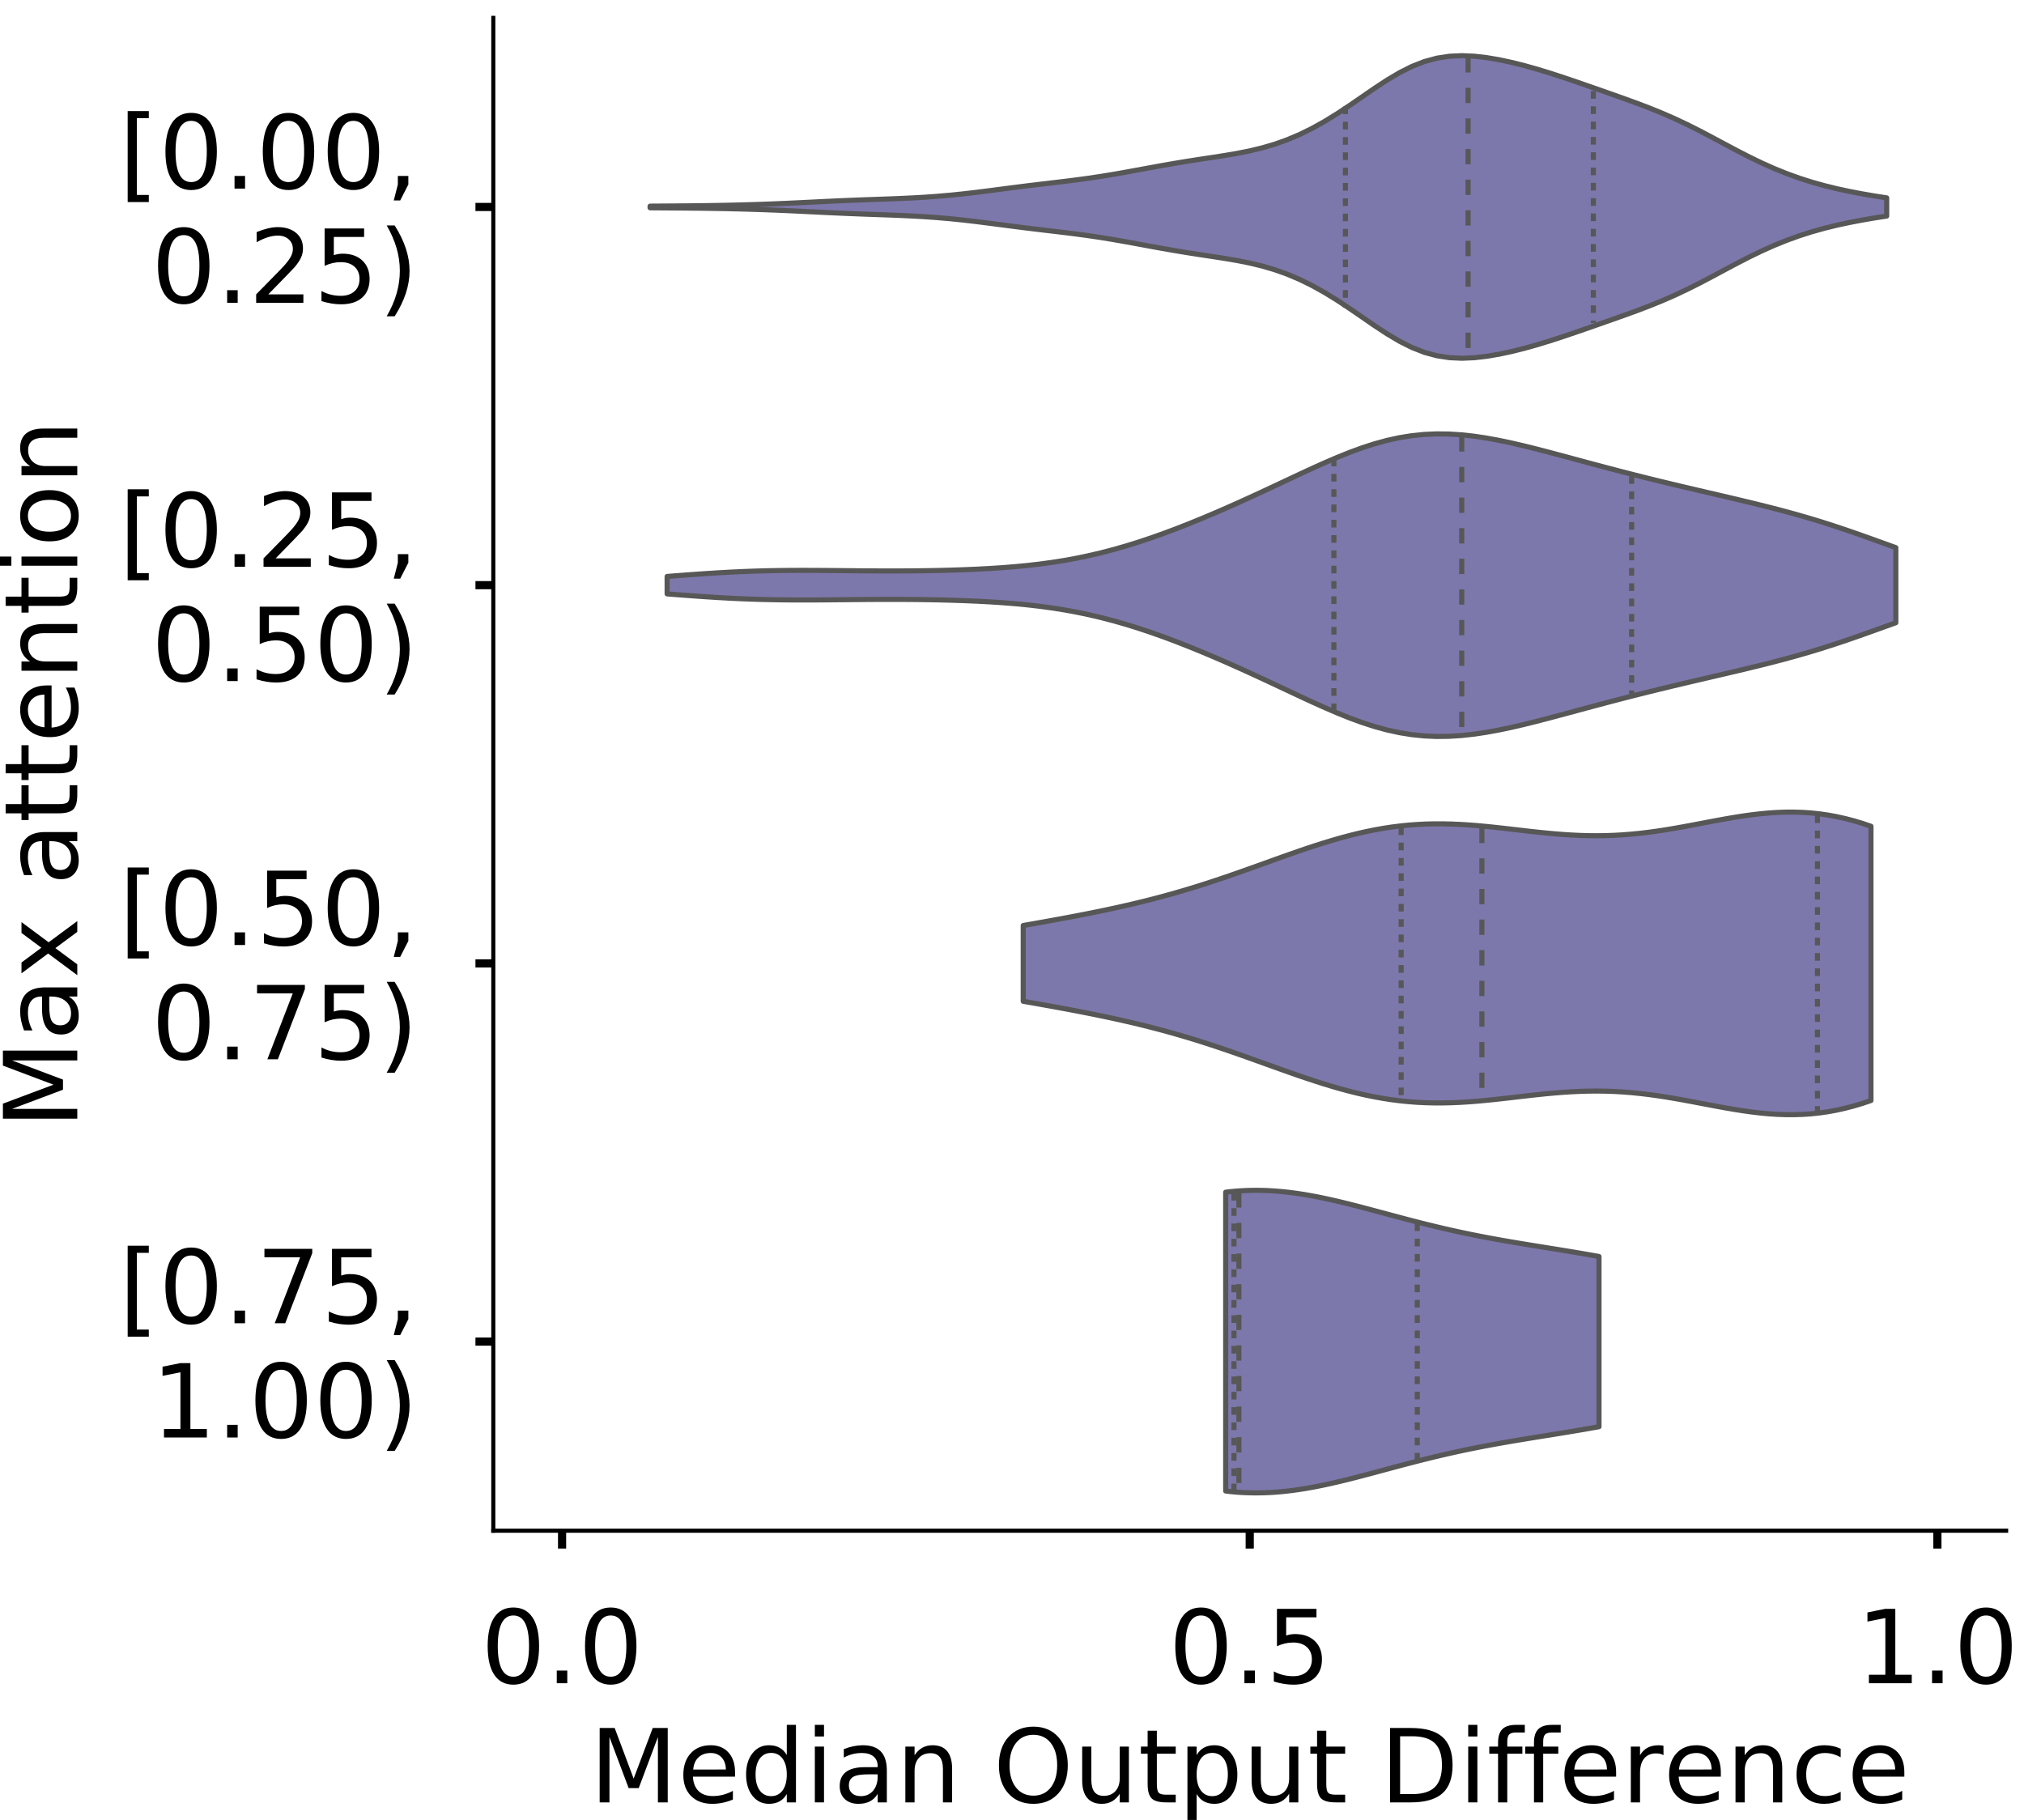 <?xml version="1.0" encoding="utf-8" standalone="no"?>
<!DOCTYPE svg PUBLIC "-//W3C//DTD SVG 1.1//EN"
  "http://www.w3.org/Graphics/SVG/1.1/DTD/svg11.dtd">
<!-- Created with matplotlib (https://matplotlib.org/) -->
<svg height="356.753pt" version="1.1" viewBox="0 0 396.753 356.753" width="396.753pt" xmlns="http://www.w3.org/2000/svg" xmlns:xlink="http://www.w3.org/1999/xlink">
 <defs>
  <style type="text/css">
*{stroke-linecap:butt;stroke-linejoin:round;}
  </style>
 </defs>
 <g id="figure_1">
  <g id="patch_1">
   <path d="M 0 356.753 
L 396.753 356.753 
L 396.753 0 
L 0 0 
z
" style="fill:#ffffff;"/>
  </g>
  <g id="axes_1">
   <g id="patch_2">
    <path d="M 96.7 300.053 
L 393.253 300.053 
L 393.253 3.5 
L 96.7 3.5 
z
" style="fill:#ffffff;"/>
   </g>
   <g id="PolyCollection_1">
    <defs>
     <path d="M 127.43 -316.022 
L 127.43 -316.347 
L 129.879 -316.364 
L 132.328 -316.381 
L 134.776 -316.403 
L 137.225 -316.43 
L 139.673 -316.465 
L 142.122 -316.51 
L 144.57 -316.565 
L 147.019 -316.631 
L 149.468 -316.71 
L 151.916 -316.802 
L 154.365 -316.906 
L 156.813 -317.02 
L 159.262 -317.14 
L 161.71 -317.26 
L 164.159 -317.375 
L 166.608 -317.481 
L 169.056 -317.575 
L 171.505 -317.662 
L 173.953 -317.749 
L 176.402 -317.843 
L 178.85 -317.956 
L 181.299 -318.097 
L 183.747 -318.272 
L 186.196 -318.484 
L 188.645 -318.734 
L 191.093 -319.016 
L 193.542 -319.322 
L 195.99 -319.641 
L 198.439 -319.96 
L 200.887 -320.27 
L 203.336 -320.568 
L 205.785 -320.857 
L 208.233 -321.147 
L 210.682 -321.451 
L 213.13 -321.78 
L 215.579 -322.142 
L 218.027 -322.54 
L 220.476 -322.968 
L 222.925 -323.414 
L 225.373 -323.867 
L 227.822 -324.312 
L 230.27 -324.738 
L 232.719 -325.141 
L 235.167 -325.522 
L 237.616 -325.892 
L 240.064 -326.272 
L 242.513 -326.689 
L 244.962 -327.175 
L 247.41 -327.764 
L 249.859 -328.483 
L 252.307 -329.353 
L 254.756 -330.388 
L 257.204 -331.591 
L 259.653 -332.955 
L 262.102 -334.462 
L 264.55 -336.081 
L 266.999 -337.765 
L 269.447 -339.449 
L 271.896 -341.057 
L 274.344 -342.511 
L 276.793 -343.74 
L 279.242 -344.697 
L 281.69 -345.357 
L 284.139 -345.729 
L 286.587 -345.839 
L 289.036 -345.732 
L 291.484 -345.449 
L 293.933 -345.031 
L 296.381 -344.505 
L 298.83 -343.892 
L 301.279 -343.206 
L 303.727 -342.46 
L 306.176 -341.666 
L 308.624 -340.838 
L 311.073 -339.992 
L 313.521 -339.136 
L 315.97 -338.276 
L 318.419 -337.406 
L 320.867 -336.516 
L 323.316 -335.585 
L 325.764 -334.594 
L 328.213 -333.526 
L 330.661 -332.374 
L 333.11 -331.146 
L 335.559 -329.86 
L 338.007 -328.549 
L 340.456 -327.247 
L 342.904 -325.989 
L 345.353 -324.804 
L 347.801 -323.711 
L 350.25 -322.721 
L 352.698 -321.837 
L 355.147 -321.056 
L 357.596 -320.37 
L 360.044 -319.768 
L 362.493 -319.239 
L 364.941 -318.77 
L 367.39 -318.349 
L 369.838 -317.969 
L 369.838 -314.4 
L 369.838 -314.4 
L 367.39 -314.019 
L 364.941 -313.598 
L 362.493 -313.129 
L 360.044 -312.6 
L 357.596 -311.999 
L 355.147 -311.313 
L 352.698 -310.531 
L 350.25 -309.647 
L 347.801 -308.657 
L 345.353 -307.564 
L 342.904 -306.379 
L 340.456 -305.121 
L 338.007 -303.819 
L 335.559 -302.508 
L 333.11 -301.223 
L 330.661 -299.994 
L 328.213 -298.843 
L 325.764 -297.775 
L 323.316 -296.783 
L 320.867 -295.852 
L 318.419 -294.962 
L 315.97 -294.093 
L 313.521 -293.232 
L 311.073 -292.377 
L 308.624 -291.53 
L 306.176 -290.703 
L 303.727 -289.909 
L 301.279 -289.162 
L 298.83 -288.476 
L 296.381 -287.863 
L 293.933 -287.338 
L 291.484 -286.919 
L 289.036 -286.637 
L 286.587 -286.529 
L 284.139 -286.64 
L 281.69 -287.011 
L 279.242 -287.672 
L 276.793 -288.628 
L 274.344 -289.858 
L 271.896 -291.312 
L 269.447 -292.92 
L 266.999 -294.604 
L 264.55 -296.287 
L 262.102 -297.906 
L 259.653 -299.414 
L 257.204 -300.778 
L 254.756 -301.98 
L 252.307 -303.015 
L 249.859 -303.885 
L 247.41 -304.604 
L 244.962 -305.193 
L 242.513 -305.68 
L 240.064 -306.097 
L 237.616 -306.476 
L 235.167 -306.846 
L 232.719 -307.227 
L 230.27 -307.63 
L 227.822 -308.056 
L 225.373 -308.501 
L 222.925 -308.954 
L 220.476 -309.401 
L 218.027 -309.828 
L 215.579 -310.226 
L 213.13 -310.588 
L 210.682 -310.918 
L 208.233 -311.221 
L 205.785 -311.511 
L 203.336 -311.8 
L 200.887 -312.099 
L 198.439 -312.409 
L 195.99 -312.728 
L 193.542 -313.046 
L 191.093 -313.352 
L 188.645 -313.635 
L 186.196 -313.884 
L 183.747 -314.097 
L 181.299 -314.271 
L 178.85 -314.412 
L 176.402 -314.525 
L 173.953 -314.62 
L 171.505 -314.706 
L 169.056 -314.793 
L 166.608 -314.888 
L 164.159 -314.993 
L 161.71 -315.108 
L 159.262 -315.229 
L 156.813 -315.349 
L 154.365 -315.463 
L 151.916 -315.567 
L 149.468 -315.658 
L 147.019 -315.737 
L 144.57 -315.804 
L 142.122 -315.859 
L 139.673 -315.903 
L 137.225 -315.938 
L 134.776 -315.966 
L 132.328 -315.987 
L 129.879 -316.005 
L 127.43 -316.022 
z
" id="m7cc5f22b54" style="stroke:#575757;"/>
    </defs>
    <g clip-path="url(#pcb1e931734)">
     <use style="fill:#7c78ab;stroke:#575757;" x="0" xlink:href="#m7cc5f22b54" y="356.753"/>
    </g>
   </g>
   <g id="PolyCollection_2">
    <defs>
     <path d="M 130.772 -240.335 
L 130.772 -243.757 
L 133.205 -243.945 
L 135.638 -244.127 
L 138.07 -244.298 
L 140.503 -244.454 
L 142.936 -244.591 
L 145.369 -244.707 
L 147.802 -244.8 
L 150.235 -244.869 
L 152.668 -244.916 
L 155.101 -244.941 
L 157.534 -244.948 
L 159.967 -244.94 
L 162.399 -244.923 
L 164.832 -244.9 
L 167.265 -244.875 
L 169.698 -244.854 
L 172.131 -244.839 
L 174.564 -244.833 
L 176.997 -244.839 
L 179.43 -244.857 
L 181.863 -244.89 
L 184.295 -244.937 
L 186.728 -245.002 
L 189.161 -245.084 
L 191.594 -245.188 
L 194.027 -245.317 
L 196.46 -245.475 
L 198.893 -245.668 
L 201.326 -245.9 
L 203.759 -246.178 
L 206.192 -246.508 
L 208.624 -246.893 
L 211.057 -247.338 
L 213.49 -247.846 
L 215.923 -248.418 
L 218.356 -249.053 
L 220.789 -249.751 
L 223.222 -250.508 
L 225.655 -251.321 
L 228.088 -252.185 
L 230.52 -253.095 
L 232.953 -254.048 
L 235.386 -255.038 
L 237.819 -256.061 
L 240.252 -257.115 
L 242.685 -258.195 
L 245.118 -259.299 
L 247.551 -260.422 
L 249.984 -261.559 
L 252.417 -262.703 
L 254.849 -263.844 
L 257.282 -264.969 
L 259.715 -266.062 
L 262.148 -267.107 
L 264.581 -268.085 
L 267.014 -268.975 
L 269.447 -269.76 
L 271.88 -270.425 
L 274.313 -270.957 
L 276.745 -271.348 
L 279.178 -271.595 
L 281.611 -271.701 
L 284.044 -271.672 
L 286.477 -271.519 
L 288.91 -271.253 
L 291.343 -270.89 
L 293.776 -270.446 
L 296.209 -269.934 
L 298.641 -269.37 
L 301.074 -268.767 
L 303.507 -268.137 
L 305.94 -267.49 
L 308.373 -266.835 
L 310.806 -266.178 
L 313.239 -265.526 
L 315.672 -264.881 
L 318.105 -264.248 
L 320.538 -263.626 
L 322.97 -263.016 
L 325.403 -262.419 
L 327.836 -261.832 
L 330.269 -261.254 
L 332.702 -260.682 
L 335.135 -260.115 
L 337.568 -259.549 
L 340.001 -258.979 
L 342.434 -258.4 
L 344.866 -257.809 
L 347.299 -257.198 
L 349.732 -256.562 
L 352.165 -255.895 
L 354.598 -255.193 
L 357.031 -254.455 
L 359.464 -253.678 
L 361.897 -252.866 
L 364.33 -252.023 
L 366.763 -251.158 
L 369.195 -250.281 
L 371.628 -249.405 
L 371.628 -234.686 
L 371.628 -234.686 
L 369.195 -233.81 
L 366.763 -232.934 
L 364.33 -232.069 
L 361.897 -231.226 
L 359.464 -230.414 
L 357.031 -229.637 
L 354.598 -228.898 
L 352.165 -228.197 
L 349.732 -227.53 
L 347.299 -226.894 
L 344.866 -226.283 
L 342.434 -225.691 
L 340.001 -225.113 
L 337.568 -224.543 
L 335.135 -223.976 
L 332.702 -223.409 
L 330.269 -222.838 
L 327.836 -222.26 
L 325.403 -221.673 
L 322.97 -221.075 
L 320.538 -220.466 
L 318.105 -219.844 
L 315.672 -219.21 
L 313.239 -218.566 
L 310.806 -217.913 
L 308.373 -217.257 
L 305.94 -216.601 
L 303.507 -215.954 
L 301.074 -215.324 
L 298.641 -214.721 
L 296.209 -214.157 
L 293.776 -213.646 
L 291.343 -213.201 
L 288.91 -212.839 
L 286.477 -212.573 
L 284.044 -212.419 
L 281.611 -212.391 
L 279.178 -212.497 
L 276.745 -212.744 
L 274.313 -213.135 
L 271.88 -213.667 
L 269.447 -214.331 
L 267.014 -215.117 
L 264.581 -216.007 
L 262.148 -216.984 
L 259.715 -218.029 
L 257.282 -219.123 
L 254.849 -220.248 
L 252.417 -221.388 
L 249.984 -222.532 
L 247.551 -223.669 
L 245.118 -224.792 
L 242.685 -225.896 
L 240.252 -226.977 
L 237.819 -228.03 
L 235.386 -229.054 
L 232.953 -230.044 
L 230.52 -230.996 
L 228.088 -231.907 
L 225.655 -232.771 
L 223.222 -233.584 
L 220.789 -234.341 
L 218.356 -235.038 
L 215.923 -235.674 
L 213.49 -236.246 
L 211.057 -236.753 
L 208.624 -237.199 
L 206.192 -237.584 
L 203.759 -237.913 
L 201.326 -238.192 
L 198.893 -238.424 
L 196.46 -238.616 
L 194.027 -238.774 
L 191.594 -238.903 
L 189.161 -239.007 
L 186.728 -239.09 
L 184.295 -239.154 
L 181.863 -239.202 
L 179.43 -239.235 
L 176.997 -239.253 
L 174.564 -239.259 
L 172.131 -239.253 
L 169.698 -239.238 
L 167.265 -239.217 
L 164.832 -239.192 
L 162.399 -239.169 
L 159.967 -239.151 
L 157.534 -239.144 
L 155.101 -239.151 
L 152.668 -239.176 
L 150.235 -239.222 
L 147.802 -239.292 
L 145.369 -239.385 
L 142.936 -239.501 
L 140.503 -239.638 
L 138.07 -239.794 
L 135.638 -239.965 
L 133.205 -240.147 
L 130.772 -240.335 
z
" id="m4b43096594" style="stroke:#575757;"/>
    </defs>
    <g clip-path="url(#pcb1e931734)">
     <use style="fill:#7c78ab;stroke:#575757;" x="0" xlink:href="#m4b43096594" y="356.753"/>
    </g>
   </g>
   <g id="PolyCollection_3">
    <defs>
     <path d="M 200.576 -160.478 
L 200.576 -175.337 
L 202.255 -175.631 
L 203.934 -175.927 
L 205.612 -176.228 
L 207.291 -176.533 
L 208.969 -176.843 
L 210.648 -177.16 
L 212.326 -177.484 
L 214.005 -177.816 
L 215.684 -178.158 
L 217.362 -178.51 
L 219.041 -178.874 
L 220.719 -179.252 
L 222.398 -179.643 
L 224.076 -180.05 
L 225.755 -180.473 
L 227.434 -180.913 
L 229.112 -181.37 
L 230.791 -181.844 
L 232.469 -182.337 
L 234.148 -182.847 
L 235.826 -183.373 
L 237.505 -183.916 
L 239.183 -184.474 
L 240.862 -185.045 
L 242.541 -185.628 
L 244.219 -186.22 
L 245.898 -186.819 
L 247.576 -187.422 
L 249.255 -188.026 
L 250.933 -188.628 
L 252.612 -189.224 
L 254.291 -189.811 
L 255.969 -190.385 
L 257.648 -190.942 
L 259.326 -191.478 
L 261.005 -191.99 
L 262.683 -192.474 
L 264.362 -192.927 
L 266.04 -193.346 
L 267.719 -193.727 
L 269.398 -194.069 
L 271.076 -194.37 
L 272.755 -194.628 
L 274.433 -194.842 
L 276.112 -195.012 
L 277.79 -195.138 
L 279.469 -195.22 
L 281.148 -195.261 
L 282.826 -195.261 
L 284.505 -195.224 
L 286.183 -195.152 
L 287.862 -195.049 
L 289.54 -194.919 
L 291.219 -194.766 
L 292.898 -194.595 
L 294.576 -194.411 
L 296.255 -194.219 
L 297.933 -194.024 
L 299.612 -193.831 
L 301.29 -193.645 
L 302.969 -193.473 
L 304.647 -193.317 
L 306.326 -193.183 
L 308.005 -193.074 
L 309.683 -192.994 
L 311.362 -192.946 
L 313.04 -192.932 
L 314.719 -192.953 
L 316.397 -193.012 
L 318.076 -193.107 
L 319.755 -193.238 
L 321.433 -193.404 
L 323.112 -193.603 
L 324.79 -193.833 
L 326.469 -194.089 
L 328.147 -194.368 
L 329.826 -194.665 
L 331.504 -194.976 
L 333.183 -195.294 
L 334.862 -195.613 
L 336.54 -195.929 
L 338.219 -196.234 
L 339.897 -196.522 
L 341.576 -196.786 
L 343.254 -197.022 
L 344.933 -197.222 
L 346.612 -197.381 
L 348.29 -197.494 
L 349.969 -197.556 
L 351.647 -197.563 
L 353.326 -197.511 
L 355.004 -197.398 
L 356.683 -197.221 
L 358.362 -196.979 
L 360.04 -196.67 
L 361.719 -196.296 
L 363.397 -195.857 
L 365.076 -195.354 
L 366.754 -194.789 
L 366.754 -141.026 
L 366.754 -141.026 
L 365.076 -140.461 
L 363.397 -139.958 
L 361.719 -139.519 
L 360.04 -139.145 
L 358.362 -138.836 
L 356.683 -138.594 
L 355.004 -138.417 
L 353.326 -138.304 
L 351.647 -138.252 
L 349.969 -138.259 
L 348.29 -138.321 
L 346.612 -138.434 
L 344.933 -138.593 
L 343.254 -138.793 
L 341.576 -139.029 
L 339.897 -139.293 
L 338.219 -139.581 
L 336.54 -139.886 
L 334.862 -140.202 
L 333.183 -140.521 
L 331.504 -140.839 
L 329.826 -141.15 
L 328.147 -141.447 
L 326.469 -141.726 
L 324.79 -141.982 
L 323.112 -142.212 
L 321.433 -142.411 
L 319.755 -142.577 
L 318.076 -142.708 
L 316.397 -142.803 
L 314.719 -142.862 
L 313.04 -142.883 
L 311.362 -142.869 
L 309.683 -142.821 
L 308.005 -142.741 
L 306.326 -142.632 
L 304.647 -142.498 
L 302.969 -142.342 
L 301.29 -142.17 
L 299.612 -141.984 
L 297.933 -141.791 
L 296.255 -141.596 
L 294.576 -141.404 
L 292.898 -141.22 
L 291.219 -141.049 
L 289.54 -140.896 
L 287.862 -140.766 
L 286.183 -140.663 
L 284.505 -140.591 
L 282.826 -140.554 
L 281.148 -140.554 
L 279.469 -140.595 
L 277.79 -140.677 
L 276.112 -140.803 
L 274.433 -140.973 
L 272.755 -141.187 
L 271.076 -141.445 
L 269.398 -141.746 
L 267.719 -142.088 
L 266.04 -142.469 
L 264.362 -142.888 
L 262.683 -143.341 
L 261.005 -143.825 
L 259.326 -144.337 
L 257.648 -144.873 
L 255.969 -145.43 
L 254.291 -146.004 
L 252.612 -146.591 
L 250.933 -147.187 
L 249.255 -147.789 
L 247.576 -148.393 
L 245.898 -148.996 
L 244.219 -149.595 
L 242.541 -150.187 
L 240.862 -150.77 
L 239.183 -151.341 
L 237.505 -151.899 
L 235.826 -152.442 
L 234.148 -152.968 
L 232.469 -153.478 
L 230.791 -153.971 
L 229.112 -154.445 
L 227.434 -154.902 
L 225.755 -155.342 
L 224.076 -155.765 
L 222.398 -156.172 
L 220.719 -156.563 
L 219.041 -156.941 
L 217.362 -157.305 
L 215.684 -157.657 
L 214.005 -157.999 
L 212.326 -158.331 
L 210.648 -158.655 
L 208.969 -158.972 
L 207.291 -159.282 
L 205.612 -159.587 
L 203.934 -159.888 
L 202.255 -160.184 
L 200.576 -160.478 
z
" id="m6f4af0b370" style="stroke:#575757;"/>
    </defs>
    <g clip-path="url(#pcb1e931734)">
     <use style="fill:#7c78ab;stroke:#575757;" x="0" xlink:href="#m6f4af0b370" y="356.753"/>
    </g>
   </g>
   <g id="PolyCollection_4">
    <defs>
     <path d="M 240.265 -64.481 
L 240.265 -123.057 
L 241.005 -123.144 
L 241.744 -123.219 
L 242.483 -123.282 
L 243.222 -123.333 
L 243.961 -123.373 
L 244.7 -123.401 
L 245.44 -123.418 
L 246.179 -123.424 
L 246.918 -123.419 
L 247.657 -123.404 
L 248.396 -123.377 
L 249.135 -123.34 
L 249.875 -123.293 
L 250.614 -123.236 
L 251.353 -123.17 
L 252.092 -123.094 
L 252.831 -123.008 
L 253.57 -122.914 
L 254.31 -122.812 
L 255.049 -122.701 
L 255.788 -122.583 
L 256.527 -122.457 
L 257.266 -122.324 
L 258.005 -122.184 
L 258.745 -122.038 
L 259.484 -121.885 
L 260.223 -121.727 
L 260.962 -121.564 
L 261.701 -121.396 
L 262.44 -121.223 
L 263.18 -121.046 
L 263.919 -120.865 
L 264.658 -120.681 
L 265.397 -120.494 
L 266.136 -120.304 
L 266.875 -120.112 
L 267.615 -119.918 
L 268.354 -119.723 
L 269.093 -119.526 
L 269.832 -119.328 
L 270.571 -119.129 
L 271.31 -118.931 
L 272.05 -118.732 
L 272.789 -118.534 
L 273.528 -118.336 
L 274.267 -118.139 
L 275.006 -117.943 
L 275.745 -117.748 
L 276.484 -117.555 
L 277.224 -117.363 
L 277.963 -117.174 
L 278.702 -116.986 
L 279.441 -116.801 
L 280.18 -116.618 
L 280.919 -116.438 
L 281.659 -116.26 
L 282.398 -116.085 
L 283.137 -115.913 
L 283.876 -115.744 
L 284.615 -115.577 
L 285.354 -115.413 
L 286.094 -115.252 
L 286.833 -115.095 
L 287.572 -114.94 
L 288.311 -114.787 
L 289.05 -114.638 
L 289.789 -114.491 
L 290.529 -114.347 
L 291.268 -114.206 
L 292.007 -114.067 
L 292.746 -113.931 
L 293.485 -113.797 
L 294.224 -113.664 
L 294.964 -113.534 
L 295.703 -113.406 
L 296.442 -113.28 
L 297.181 -113.155 
L 297.92 -113.031 
L 298.659 -112.909 
L 299.399 -112.788 
L 300.138 -112.667 
L 300.877 -112.548 
L 301.616 -112.428 
L 302.355 -112.31 
L 303.094 -112.191 
L 303.834 -112.072 
L 304.573 -111.953 
L 305.312 -111.834 
L 306.051 -111.714 
L 306.79 -111.593 
L 307.529 -111.472 
L 308.269 -111.349 
L 309.008 -111.226 
L 309.747 -111.101 
L 310.486 -110.974 
L 311.225 -110.846 
L 311.964 -110.716 
L 312.704 -110.584 
L 313.443 -110.45 
L 313.443 -77.089 
L 313.443 -77.089 
L 312.704 -76.955 
L 311.964 -76.823 
L 311.225 -76.693 
L 310.486 -76.564 
L 309.747 -76.438 
L 309.008 -76.313 
L 308.269 -76.189 
L 307.529 -76.066 
L 306.79 -75.945 
L 306.051 -75.824 
L 305.312 -75.704 
L 304.573 -75.585 
L 303.834 -75.466 
L 303.094 -75.347 
L 302.355 -75.229 
L 301.616 -75.11 
L 300.877 -74.991 
L 300.138 -74.871 
L 299.399 -74.751 
L 298.659 -74.629 
L 297.92 -74.507 
L 297.181 -74.384 
L 296.442 -74.259 
L 295.703 -74.132 
L 294.964 -74.004 
L 294.224 -73.874 
L 293.485 -73.742 
L 292.746 -73.608 
L 292.007 -73.471 
L 291.268 -73.332 
L 290.529 -73.191 
L 289.789 -73.047 
L 289.05 -72.9 
L 288.311 -72.751 
L 287.572 -72.599 
L 286.833 -72.444 
L 286.094 -72.286 
L 285.354 -72.125 
L 284.615 -71.961 
L 283.876 -71.795 
L 283.137 -71.625 
L 282.398 -71.453 
L 281.659 -71.278 
L 280.919 -71.1 
L 280.18 -70.92 
L 279.441 -70.737 
L 278.702 -70.552 
L 277.963 -70.364 
L 277.224 -70.175 
L 276.484 -69.983 
L 275.745 -69.79 
L 275.006 -69.596 
L 274.267 -69.4 
L 273.528 -69.203 
L 272.789 -69.005 
L 272.05 -68.806 
L 271.31 -68.608 
L 270.571 -68.409 
L 269.832 -68.21 
L 269.093 -68.013 
L 268.354 -67.816 
L 267.615 -67.62 
L 266.875 -67.426 
L 266.136 -67.234 
L 265.397 -67.044 
L 264.658 -66.857 
L 263.919 -66.673 
L 263.18 -66.492 
L 262.44 -66.315 
L 261.701 -66.143 
L 260.962 -65.974 
L 260.223 -65.811 
L 259.484 -65.653 
L 258.745 -65.501 
L 258.005 -65.354 
L 257.266 -65.215 
L 256.527 -65.081 
L 255.788 -64.955 
L 255.049 -64.837 
L 254.31 -64.726 
L 253.57 -64.624 
L 252.831 -64.53 
L 252.092 -64.445 
L 251.353 -64.369 
L 250.614 -64.302 
L 249.875 -64.245 
L 249.135 -64.198 
L 248.396 -64.161 
L 247.657 -64.135 
L 246.918 -64.119 
L 246.179 -64.114 
L 245.44 -64.12 
L 244.7 -64.137 
L 243.961 -64.165 
L 243.222 -64.205 
L 242.483 -64.257 
L 241.744 -64.32 
L 241.005 -64.394 
L 240.265 -64.481 
z
" id="m284fab385f" style="stroke:#575757;"/>
    </defs>
    <g clip-path="url(#pcb1e931734)">
     <use style="fill:#7c78ab;stroke:#575757;" x="0" xlink:href="#m284fab385f" y="356.753"/>
    </g>
   </g>
   <g id="patch_3">
    <path clip-path="url(#pcb1e931734)" d="M 110.18 40.569 
L 110.18 40.569 
L 110.18 40.569 
L 110.18 40.569 
z
" style="fill:#7c78ab;stroke:#575757;stroke-linejoin:miter;stroke-width:0.5;"/>
   </g>
   <g id="matplotlib.axis_1">
    <g id="xtick_1">
     <g id="line2d_1">
      <defs>
       <path d="M 0 0 
L 0 3.5 
" id="md23ac2331a" style="stroke:#000000;stroke-width:1.6;"/>
      </defs>
      <g>
       <use style="stroke:#000000;stroke-width:1.6;" x="110.18" xlink:href="#md23ac2331a" y="300.053"/>
      </g>
     </g>
     <g id="text_1">
      <!-- 0.0 -->
      <defs>
       <path d="M 31.781 66.406 
Q 24.172 66.406 20.328 58.906 
Q 16.5 51.422 16.5 36.375 
Q 16.5 21.391 20.328 13.891 
Q 24.172 6.391 31.781 6.391 
Q 39.453 6.391 43.281 13.891 
Q 47.125 21.391 47.125 36.375 
Q 47.125 51.422 43.281 58.906 
Q 39.453 66.406 31.781 66.406 
z
M 31.781 74.219 
Q 44.047 74.219 50.516 64.516 
Q 56.984 54.828 56.984 36.375 
Q 56.984 17.969 50.516 8.266 
Q 44.047 -1.422 31.781 -1.422 
Q 19.531 -1.422 13.062 8.266 
Q 6.594 17.969 6.594 36.375 
Q 6.594 54.828 13.062 64.516 
Q 19.531 74.219 31.781 74.219 
z
" id="DejaVuSans-48"/>
       <path d="M 10.688 12.406 
L 21 12.406 
L 21 0 
L 10.688 0 
z
" id="DejaVuSans-46"/>
      </defs>
      <g transform="translate(94.277 329.95)scale(0.2 -0.2)">
       <use xlink:href="#DejaVuSans-48"/>
       <use x="63.623" xlink:href="#DejaVuSans-46"/>
       <use x="95.41" xlink:href="#DejaVuSans-48"/>
      </g>
     </g>
    </g>
    <g id="xtick_2">
     <g id="line2d_2">
      <g>
       <use style="stroke:#000000;stroke-width:1.6;" x="244.977" xlink:href="#md23ac2331a" y="300.053"/>
      </g>
     </g>
     <g id="text_2">
      <!-- 0.5 -->
      <defs>
       <path d="M 10.797 72.906 
L 49.516 72.906 
L 49.516 64.594 
L 19.828 64.594 
L 19.828 46.734 
Q 21.969 47.469 24.109 47.828 
Q 26.266 48.188 28.422 48.188 
Q 40.625 48.188 47.75 41.5 
Q 54.891 34.812 54.891 23.391 
Q 54.891 11.625 47.562 5.094 
Q 40.234 -1.422 26.906 -1.422 
Q 22.312 -1.422 17.547 -0.641 
Q 12.797 0.141 7.719 1.703 
L 7.719 11.625 
Q 12.109 9.234 16.797 8.062 
Q 21.484 6.891 26.703 6.891 
Q 35.156 6.891 40.078 11.328 
Q 45.016 15.766 45.016 23.391 
Q 45.016 31 40.078 35.438 
Q 35.156 39.891 26.703 39.891 
Q 22.75 39.891 18.812 39.016 
Q 14.891 38.141 10.797 36.281 
z
" id="DejaVuSans-53"/>
      </defs>
      <g transform="translate(229.074 329.95)scale(0.2 -0.2)">
       <use xlink:href="#DejaVuSans-48"/>
       <use x="63.623" xlink:href="#DejaVuSans-46"/>
       <use x="95.41" xlink:href="#DejaVuSans-53"/>
      </g>
     </g>
    </g>
    <g id="xtick_3">
     <g id="line2d_3">
      <g>
       <use style="stroke:#000000;stroke-width:1.6;" x="379.774" xlink:href="#md23ac2331a" y="300.053"/>
      </g>
     </g>
     <g id="text_3">
      <!-- 1.0 -->
      <defs>
       <path d="M 12.406 8.297 
L 28.516 8.297 
L 28.516 63.922 
L 10.984 60.406 
L 10.984 69.391 
L 28.422 72.906 
L 38.281 72.906 
L 38.281 8.297 
L 54.391 8.297 
L 54.391 0 
L 12.406 0 
z
" id="DejaVuSans-49"/>
      </defs>
      <g transform="translate(363.871 329.95)scale(0.2 -0.2)">
       <use xlink:href="#DejaVuSans-49"/>
       <use x="63.623" xlink:href="#DejaVuSans-46"/>
       <use x="95.41" xlink:href="#DejaVuSans-48"/>
      </g>
     </g>
    </g>
    <g id="text_4">
     <!-- Median Output Difference -->
     <defs>
      <path d="M 9.812 72.906 
L 24.516 72.906 
L 43.109 23.297 
L 61.812 72.906 
L 76.516 72.906 
L 76.516 0 
L 66.891 0 
L 66.891 64.016 
L 48.094 14.016 
L 38.188 14.016 
L 19.391 64.016 
L 19.391 0 
L 9.812 0 
z
" id="DejaVuSans-77"/>
      <path d="M 56.203 29.594 
L 56.203 25.203 
L 14.891 25.203 
Q 15.484 15.922 20.484 11.062 
Q 25.484 6.203 34.422 6.203 
Q 39.594 6.203 44.453 7.469 
Q 49.312 8.734 54.109 11.281 
L 54.109 2.781 
Q 49.266 0.734 44.188 -0.344 
Q 39.109 -1.422 33.891 -1.422 
Q 20.797 -1.422 13.156 6.188 
Q 5.516 13.812 5.516 26.812 
Q 5.516 40.234 12.766 48.109 
Q 20.016 56 32.328 56 
Q 43.359 56 49.781 48.891 
Q 56.203 41.797 56.203 29.594 
z
M 47.219 32.234 
Q 47.125 39.594 43.094 43.984 
Q 39.062 48.391 32.422 48.391 
Q 24.906 48.391 20.391 44.141 
Q 15.875 39.891 15.188 32.172 
z
" id="DejaVuSans-101"/>
      <path d="M 45.406 46.391 
L 45.406 75.984 
L 54.391 75.984 
L 54.391 0 
L 45.406 0 
L 45.406 8.203 
Q 42.578 3.328 38.25 0.953 
Q 33.938 -1.422 27.875 -1.422 
Q 17.969 -1.422 11.734 6.484 
Q 5.516 14.406 5.516 27.297 
Q 5.516 40.188 11.734 48.094 
Q 17.969 56 27.875 56 
Q 33.938 56 38.25 53.625 
Q 42.578 51.266 45.406 46.391 
z
M 14.797 27.297 
Q 14.797 17.391 18.875 11.75 
Q 22.953 6.109 30.078 6.109 
Q 37.203 6.109 41.297 11.75 
Q 45.406 17.391 45.406 27.297 
Q 45.406 37.203 41.297 42.844 
Q 37.203 48.484 30.078 48.484 
Q 22.953 48.484 18.875 42.844 
Q 14.797 37.203 14.797 27.297 
z
" id="DejaVuSans-100"/>
      <path d="M 9.422 54.688 
L 18.406 54.688 
L 18.406 0 
L 9.422 0 
z
M 9.422 75.984 
L 18.406 75.984 
L 18.406 64.594 
L 9.422 64.594 
z
" id="DejaVuSans-105"/>
      <path d="M 34.281 27.484 
Q 23.391 27.484 19.188 25 
Q 14.984 22.516 14.984 16.5 
Q 14.984 11.719 18.141 8.906 
Q 21.297 6.109 26.703 6.109 
Q 34.188 6.109 38.703 11.406 
Q 43.219 16.703 43.219 25.484 
L 43.219 27.484 
z
M 52.203 31.203 
L 52.203 0 
L 43.219 0 
L 43.219 8.297 
Q 40.141 3.328 35.547 0.953 
Q 30.953 -1.422 24.312 -1.422 
Q 15.922 -1.422 10.953 3.297 
Q 6 8.016 6 15.922 
Q 6 25.141 12.172 29.828 
Q 18.359 34.516 30.609 34.516 
L 43.219 34.516 
L 43.219 35.406 
Q 43.219 41.609 39.141 45 
Q 35.062 48.391 27.688 48.391 
Q 23 48.391 18.547 47.266 
Q 14.109 46.141 10.016 43.891 
L 10.016 52.203 
Q 14.938 54.109 19.578 55.047 
Q 24.219 56 28.609 56 
Q 40.484 56 46.344 49.844 
Q 52.203 43.703 52.203 31.203 
z
" id="DejaVuSans-97"/>
      <path d="M 54.891 33.016 
L 54.891 0 
L 45.906 0 
L 45.906 32.719 
Q 45.906 40.484 42.875 44.328 
Q 39.844 48.188 33.797 48.188 
Q 26.516 48.188 22.312 43.547 
Q 18.109 38.922 18.109 30.906 
L 18.109 0 
L 9.078 0 
L 9.078 54.688 
L 18.109 54.688 
L 18.109 46.188 
Q 21.344 51.125 25.703 53.562 
Q 30.078 56 35.797 56 
Q 45.219 56 50.047 50.172 
Q 54.891 44.344 54.891 33.016 
z
" id="DejaVuSans-110"/>
      <path id="DejaVuSans-32"/>
      <path d="M 39.406 66.219 
Q 28.656 66.219 22.328 58.203 
Q 16.016 50.203 16.016 36.375 
Q 16.016 22.609 22.328 14.594 
Q 28.656 6.594 39.406 6.594 
Q 50.141 6.594 56.422 14.594 
Q 62.703 22.609 62.703 36.375 
Q 62.703 50.203 56.422 58.203 
Q 50.141 66.219 39.406 66.219 
z
M 39.406 74.219 
Q 54.734 74.219 63.906 63.938 
Q 73.094 53.656 73.094 36.375 
Q 73.094 19.141 63.906 8.859 
Q 54.734 -1.422 39.406 -1.422 
Q 24.031 -1.422 14.812 8.828 
Q 5.609 19.094 5.609 36.375 
Q 5.609 53.656 14.812 63.938 
Q 24.031 74.219 39.406 74.219 
z
" id="DejaVuSans-79"/>
      <path d="M 8.5 21.578 
L 8.5 54.688 
L 17.484 54.688 
L 17.484 21.922 
Q 17.484 14.156 20.5 10.266 
Q 23.531 6.391 29.594 6.391 
Q 36.859 6.391 41.078 11.031 
Q 45.312 15.672 45.312 23.688 
L 45.312 54.688 
L 54.297 54.688 
L 54.297 0 
L 45.312 0 
L 45.312 8.406 
Q 42.047 3.422 37.719 1 
Q 33.406 -1.422 27.688 -1.422 
Q 18.266 -1.422 13.375 4.438 
Q 8.5 10.297 8.5 21.578 
z
M 31.109 56 
z
" id="DejaVuSans-117"/>
      <path d="M 18.312 70.219 
L 18.312 54.688 
L 36.812 54.688 
L 36.812 47.703 
L 18.312 47.703 
L 18.312 18.016 
Q 18.312 11.328 20.141 9.422 
Q 21.969 7.516 27.594 7.516 
L 36.812 7.516 
L 36.812 0 
L 27.594 0 
Q 17.188 0 13.234 3.875 
Q 9.281 7.766 9.281 18.016 
L 9.281 47.703 
L 2.688 47.703 
L 2.688 54.688 
L 9.281 54.688 
L 9.281 70.219 
z
" id="DejaVuSans-116"/>
      <path d="M 18.109 8.203 
L 18.109 -20.797 
L 9.078 -20.797 
L 9.078 54.688 
L 18.109 54.688 
L 18.109 46.391 
Q 20.953 51.266 25.266 53.625 
Q 29.594 56 35.594 56 
Q 45.562 56 51.781 48.094 
Q 58.016 40.188 58.016 27.297 
Q 58.016 14.406 51.781 6.484 
Q 45.562 -1.422 35.594 -1.422 
Q 29.594 -1.422 25.266 0.953 
Q 20.953 3.328 18.109 8.203 
z
M 48.688 27.297 
Q 48.688 37.203 44.609 42.844 
Q 40.531 48.484 33.406 48.484 
Q 26.266 48.484 22.188 42.844 
Q 18.109 37.203 18.109 27.297 
Q 18.109 17.391 22.188 11.75 
Q 26.266 6.109 33.406 6.109 
Q 40.531 6.109 44.609 11.75 
Q 48.688 17.391 48.688 27.297 
z
" id="DejaVuSans-112"/>
      <path d="M 19.672 64.797 
L 19.672 8.109 
L 31.594 8.109 
Q 46.688 8.109 53.688 14.938 
Q 60.688 21.781 60.688 36.531 
Q 60.688 51.172 53.688 57.984 
Q 46.688 64.797 31.594 64.797 
z
M 9.812 72.906 
L 30.078 72.906 
Q 51.266 72.906 61.172 64.094 
Q 71.094 55.281 71.094 36.531 
Q 71.094 17.672 61.125 8.828 
Q 51.172 0 30.078 0 
L 9.812 0 
z
" id="DejaVuSans-68"/>
      <path d="M 37.109 75.984 
L 37.109 68.5 
L 28.516 68.5 
Q 23.688 68.5 21.797 66.547 
Q 19.922 64.594 19.922 59.516 
L 19.922 54.688 
L 34.719 54.688 
L 34.719 47.703 
L 19.922 47.703 
L 19.922 0 
L 10.891 0 
L 10.891 47.703 
L 2.297 47.703 
L 2.297 54.688 
L 10.891 54.688 
L 10.891 58.5 
Q 10.891 67.625 15.141 71.797 
Q 19.391 75.984 28.609 75.984 
z
" id="DejaVuSans-102"/>
      <path d="M 41.109 46.297 
Q 39.594 47.172 37.812 47.578 
Q 36.031 48 33.891 48 
Q 26.266 48 22.188 43.047 
Q 18.109 38.094 18.109 28.812 
L 18.109 0 
L 9.078 0 
L 9.078 54.688 
L 18.109 54.688 
L 18.109 46.188 
Q 20.953 51.172 25.484 53.578 
Q 30.031 56 36.531 56 
Q 37.453 56 38.578 55.875 
Q 39.703 55.766 41.062 55.516 
z
" id="DejaVuSans-114"/>
      <path d="M 48.781 52.594 
L 48.781 44.188 
Q 44.969 46.297 41.141 47.344 
Q 37.312 48.391 33.406 48.391 
Q 24.656 48.391 19.812 42.844 
Q 14.984 37.312 14.984 27.297 
Q 14.984 17.281 19.812 11.734 
Q 24.656 6.203 33.406 6.203 
Q 37.312 6.203 41.141 7.25 
Q 44.969 8.297 48.781 10.406 
L 48.781 2.094 
Q 45.016 0.344 40.984 -0.531 
Q 36.969 -1.422 32.422 -1.422 
Q 20.062 -1.422 12.781 6.344 
Q 5.516 14.109 5.516 27.297 
Q 5.516 40.672 12.859 48.328 
Q 20.219 56 33.016 56 
Q 37.156 56 41.109 55.141 
Q 45.062 54.297 48.781 52.594 
z
" id="DejaVuSans-99"/>
     </defs>
     <g transform="translate(115.589 353.306)scale(0.2 -0.2)">
      <use xlink:href="#DejaVuSans-77"/>
      <use x="86.279" xlink:href="#DejaVuSans-101"/>
      <use x="147.803" xlink:href="#DejaVuSans-100"/>
      <use x="211.279" xlink:href="#DejaVuSans-105"/>
      <use x="239.062" xlink:href="#DejaVuSans-97"/>
      <use x="300.342" xlink:href="#DejaVuSans-110"/>
      <use x="363.721" xlink:href="#DejaVuSans-32"/>
      <use x="395.508" xlink:href="#DejaVuSans-79"/>
      <use x="474.219" xlink:href="#DejaVuSans-117"/>
      <use x="537.598" xlink:href="#DejaVuSans-116"/>
      <use x="576.807" xlink:href="#DejaVuSans-112"/>
      <use x="640.283" xlink:href="#DejaVuSans-117"/>
      <use x="703.662" xlink:href="#DejaVuSans-116"/>
      <use x="742.871" xlink:href="#DejaVuSans-32"/>
      <use x="774.658" xlink:href="#DejaVuSans-68"/>
      <use x="851.66" xlink:href="#DejaVuSans-105"/>
      <use x="879.443" xlink:href="#DejaVuSans-102"/>
      <use x="914.648" xlink:href="#DejaVuSans-102"/>
      <use x="949.854" xlink:href="#DejaVuSans-101"/>
      <use x="1011.377" xlink:href="#DejaVuSans-114"/>
      <use x="1052.459" xlink:href="#DejaVuSans-101"/>
      <use x="1113.982" xlink:href="#DejaVuSans-110"/>
      <use x="1177.361" xlink:href="#DejaVuSans-99"/>
      <use x="1232.342" xlink:href="#DejaVuSans-101"/>
     </g>
    </g>
   </g>
   <g id="matplotlib.axis_2">
    <g id="ytick_1">
     <g id="line2d_4">
      <defs>
       <path d="M 0 0 
L -3.5 0 
" id="m942680b85e" style="stroke:#000000;stroke-width:1.6;"/>
      </defs>
      <g>
       <use style="stroke:#000000;stroke-width:1.6;" x="96.7" xlink:href="#m942680b85e" y="40.569"/>
      </g>
     </g>
     <g id="text_5">
      <!-- [0.00, -->
      <defs>
       <path d="M 8.594 75.984 
L 29.297 75.984 
L 29.297 69 
L 17.578 69 
L 17.578 -6.203 
L 29.297 -6.203 
L 29.297 -13.188 
L 8.594 -13.188 
z
" id="DejaVuSans-91"/>
       <path d="M 11.719 12.406 
L 22.016 12.406 
L 22.016 4 
L 14.016 -11.625 
L 7.719 -11.625 
L 11.719 4 
z
" id="DejaVuSans-44"/>
      </defs>
      <g transform="translate(23.309 36.97)scale(0.2 -0.2)">
       <use xlink:href="#DejaVuSans-91"/>
       <use x="39.014" xlink:href="#DejaVuSans-48"/>
       <use x="102.637" xlink:href="#DejaVuSans-46"/>
       <use x="134.424" xlink:href="#DejaVuSans-48"/>
       <use x="198.047" xlink:href="#DejaVuSans-48"/>
       <use x="261.67" xlink:href="#DejaVuSans-44"/>
      </g>
      <!-- 0.25) -->
      <defs>
       <path d="M 19.188 8.297 
L 53.609 8.297 
L 53.609 0 
L 7.328 0 
L 7.328 8.297 
Q 12.938 14.109 22.625 23.891 
Q 32.328 33.688 34.812 36.531 
Q 39.547 41.844 41.422 45.531 
Q 43.312 49.219 43.312 52.781 
Q 43.312 58.594 39.234 62.25 
Q 35.156 65.922 28.609 65.922 
Q 23.969 65.922 18.812 64.312 
Q 13.672 62.703 7.812 59.422 
L 7.812 69.391 
Q 13.766 71.781 18.938 73 
Q 24.125 74.219 28.422 74.219 
Q 39.75 74.219 46.484 68.547 
Q 53.219 62.891 53.219 53.422 
Q 53.219 48.922 51.531 44.891 
Q 49.859 40.875 45.406 35.406 
Q 44.188 33.984 37.641 27.219 
Q 31.109 20.453 19.188 8.297 
z
" id="DejaVuSans-50"/>
       <path d="M 8.016 75.875 
L 15.828 75.875 
Q 23.141 64.359 26.781 53.312 
Q 30.422 42.281 30.422 31.391 
Q 30.422 20.453 26.781 9.375 
Q 23.141 -1.703 15.828 -13.188 
L 8.016 -13.188 
Q 14.5 -2 17.703 9.062 
Q 20.906 20.125 20.906 31.391 
Q 20.906 42.672 17.703 53.656 
Q 14.5 64.656 8.016 75.875 
z
" id="DejaVuSans-41"/>
      </defs>
      <g transform="translate(29.666 59.365)scale(0.2 -0.2)">
       <use xlink:href="#DejaVuSans-48"/>
       <use x="63.623" xlink:href="#DejaVuSans-46"/>
       <use x="95.41" xlink:href="#DejaVuSans-50"/>
       <use x="159.033" xlink:href="#DejaVuSans-53"/>
       <use x="222.656" xlink:href="#DejaVuSans-41"/>
      </g>
     </g>
    </g>
    <g id="ytick_2">
     <g id="line2d_5">
      <g>
       <use style="stroke:#000000;stroke-width:1.6;" x="96.7" xlink:href="#m942680b85e" y="114.707"/>
      </g>
     </g>
     <g id="text_6">
      <!-- [0.25, -->
      <g transform="translate(23.309 111.108)scale(0.2 -0.2)">
       <use xlink:href="#DejaVuSans-91"/>
       <use x="39.014" xlink:href="#DejaVuSans-48"/>
       <use x="102.637" xlink:href="#DejaVuSans-46"/>
       <use x="134.424" xlink:href="#DejaVuSans-50"/>
       <use x="198.047" xlink:href="#DejaVuSans-53"/>
       <use x="261.67" xlink:href="#DejaVuSans-44"/>
      </g>
      <!-- 0.50) -->
      <g transform="translate(29.666 133.504)scale(0.2 -0.2)">
       <use xlink:href="#DejaVuSans-48"/>
       <use x="63.623" xlink:href="#DejaVuSans-46"/>
       <use x="95.41" xlink:href="#DejaVuSans-53"/>
       <use x="159.033" xlink:href="#DejaVuSans-48"/>
       <use x="222.656" xlink:href="#DejaVuSans-41"/>
      </g>
     </g>
    </g>
    <g id="ytick_3">
     <g id="line2d_6">
      <g>
       <use style="stroke:#000000;stroke-width:1.6;" x="96.7" xlink:href="#m942680b85e" y="188.846"/>
      </g>
     </g>
     <g id="text_7">
      <!-- [0.50, -->
      <g transform="translate(23.309 185.246)scale(0.2 -0.2)">
       <use xlink:href="#DejaVuSans-91"/>
       <use x="39.014" xlink:href="#DejaVuSans-48"/>
       <use x="102.637" xlink:href="#DejaVuSans-46"/>
       <use x="134.424" xlink:href="#DejaVuSans-53"/>
       <use x="198.047" xlink:href="#DejaVuSans-48"/>
       <use x="261.67" xlink:href="#DejaVuSans-44"/>
      </g>
      <!-- 0.75) -->
      <defs>
       <path d="M 8.203 72.906 
L 55.078 72.906 
L 55.078 68.703 
L 28.609 0 
L 18.312 0 
L 43.219 64.594 
L 8.203 64.594 
z
" id="DejaVuSans-55"/>
      </defs>
      <g transform="translate(29.666 207.642)scale(0.2 -0.2)">
       <use xlink:href="#DejaVuSans-48"/>
       <use x="63.623" xlink:href="#DejaVuSans-46"/>
       <use x="95.41" xlink:href="#DejaVuSans-55"/>
       <use x="159.033" xlink:href="#DejaVuSans-53"/>
       <use x="222.656" xlink:href="#DejaVuSans-41"/>
      </g>
     </g>
    </g>
    <g id="ytick_4">
     <g id="line2d_7">
      <g>
       <use style="stroke:#000000;stroke-width:1.6;" x="96.7" xlink:href="#m942680b85e" y="262.984"/>
      </g>
     </g>
     <g id="text_8">
      <!-- [0.75, -->
      <g transform="translate(23.309 259.385)scale(0.2 -0.2)">
       <use xlink:href="#DejaVuSans-91"/>
       <use x="39.014" xlink:href="#DejaVuSans-48"/>
       <use x="102.637" xlink:href="#DejaVuSans-46"/>
       <use x="134.424" xlink:href="#DejaVuSans-55"/>
       <use x="198.047" xlink:href="#DejaVuSans-53"/>
       <use x="261.67" xlink:href="#DejaVuSans-44"/>
      </g>
      <!-- 1.00) -->
      <g transform="translate(29.666 281.78)scale(0.2 -0.2)">
       <use xlink:href="#DejaVuSans-49"/>
       <use x="63.623" xlink:href="#DejaVuSans-46"/>
       <use x="95.41" xlink:href="#DejaVuSans-48"/>
       <use x="159.033" xlink:href="#DejaVuSans-48"/>
       <use x="222.656" xlink:href="#DejaVuSans-41"/>
      </g>
     </g>
    </g>
    <g id="text_9">
     <!-- Max attention -->
     <defs>
      <path d="M 54.891 54.688 
L 35.109 28.078 
L 55.906 0 
L 45.312 0 
L 29.391 21.484 
L 13.484 0 
L 2.875 0 
L 24.125 28.609 
L 4.688 54.688 
L 15.281 54.688 
L 29.781 35.203 
L 44.281 54.688 
z
" id="DejaVuSans-120"/>
      <path d="M 30.609 48.391 
Q 23.391 48.391 19.188 42.75 
Q 14.984 37.109 14.984 27.297 
Q 14.984 17.484 19.156 11.844 
Q 23.344 6.203 30.609 6.203 
Q 37.797 6.203 41.984 11.859 
Q 46.188 17.531 46.188 27.297 
Q 46.188 37.016 41.984 42.703 
Q 37.797 48.391 30.609 48.391 
z
M 30.609 56 
Q 42.328 56 49.016 48.375 
Q 55.719 40.766 55.719 27.297 
Q 55.719 13.875 49.016 6.219 
Q 42.328 -1.422 30.609 -1.422 
Q 18.844 -1.422 12.172 6.219 
Q 5.516 13.875 5.516 27.297 
Q 5.516 40.766 12.172 48.375 
Q 18.844 56 30.609 56 
z
" id="DejaVuSans-111"/>
     </defs>
     <g transform="translate(15.15 221.244)rotate(-90)scale(0.2 -0.2)">
      <use xlink:href="#DejaVuSans-77"/>
      <use x="86.279" xlink:href="#DejaVuSans-97"/>
      <use x="147.559" xlink:href="#DejaVuSans-120"/>
      <use x="206.738" xlink:href="#DejaVuSans-32"/>
      <use x="238.525" xlink:href="#DejaVuSans-97"/>
      <use x="299.805" xlink:href="#DejaVuSans-116"/>
      <use x="339.014" xlink:href="#DejaVuSans-116"/>
      <use x="378.223" xlink:href="#DejaVuSans-101"/>
      <use x="439.746" xlink:href="#DejaVuSans-110"/>
      <use x="503.125" xlink:href="#DejaVuSans-116"/>
      <use x="542.334" xlink:href="#DejaVuSans-105"/>
      <use x="570.117" xlink:href="#DejaVuSans-111"/>
      <use x="631.299" xlink:href="#DejaVuSans-110"/>
     </g>
    </g>
   </g>
   <g id="line2d_8">
    <path clip-path="url(#pcb1e931734)" d="M 263.735 20.871 
L 263.735 60.267 
" style="fill:none;stroke:#575757;stroke-dasharray:1.5,1.5;stroke-dashoffset:0;"/>
   </g>
   <g id="line2d_9">
    <path clip-path="url(#pcb1e931734)" d="M 287.781 11.21 
L 287.781 69.928 
" style="fill:none;stroke:#575757;stroke-dasharray:3,3;stroke-dashoffset:0;"/>
   </g>
   <g id="line2d_10">
    <path clip-path="url(#pcb1e931734)" d="M 312.334 17.847 
L 312.334 63.291 
" style="fill:none;stroke:#575757;stroke-dasharray:1.5,1.5;stroke-dashoffset:0;"/>
   </g>
   <g id="line2d_11">
    <path clip-path="url(#pcb1e931734)" d="M 261.475 89.897 
L 261.475 139.518 
" style="fill:none;stroke:#575757;stroke-dasharray:1.5,1.5;stroke-dashoffset:0;"/>
   </g>
   <g id="line2d_12">
    <path clip-path="url(#pcb1e931734)" d="M 286.534 85.529 
L 286.534 143.886 
" style="fill:none;stroke:#575757;stroke-dasharray:3,3;stroke-dashoffset:0;"/>
   </g>
   <g id="line2d_13">
    <path clip-path="url(#pcb1e931734)" d="M 319.839 93.343 
L 319.839 136.072 
" style="fill:none;stroke:#575757;stroke-dasharray:1.5,1.5;stroke-dashoffset:0;"/>
   </g>
   <g id="line2d_14">
    <path clip-path="url(#pcb1e931734)" d="M 274.66 162.181 
L 274.66 215.511 
" style="fill:none;stroke:#575757;stroke-dasharray:1.5,1.5;stroke-dashoffset:0;"/>
   </g>
   <g id="line2d_15">
    <path clip-path="url(#pcb1e931734)" d="M 290.484 162.256 
L 290.484 215.436 
" style="fill:none;stroke:#575757;stroke-dasharray:3,3;stroke-dashoffset:0;"/>
   </g>
   <g id="line2d_16">
    <path clip-path="url(#pcb1e931734)" d="M 356.267 159.826 
L 356.267 217.866 
" style="fill:none;stroke:#575757;stroke-dasharray:1.5,1.5;stroke-dashoffset:0;"/>
   </g>
   <g id="line2d_17">
    <path clip-path="url(#pcb1e931734)" d="M 241.889 233.829 
L 241.889 292.139 
" style="fill:none;stroke:#575757;stroke-dasharray:1.5,1.5;stroke-dashoffset:0;"/>
   </g>
   <g id="line2d_18">
    <path clip-path="url(#pcb1e931734)" d="M 242.855 233.716 
L 242.855 292.252 
" style="fill:none;stroke:#575757;stroke-dasharray:3,3;stroke-dashoffset:0;"/>
   </g>
   <g id="line2d_19">
    <path clip-path="url(#pcb1e931734)" d="M 277.82 239.813 
L 277.82 286.155 
" style="fill:none;stroke:#575757;stroke-dasharray:1.5,1.5;stroke-dashoffset:0;"/>
   </g>
   <g id="patch_4">
    <path d="M 96.7 300.053 
L 96.7 3.5 
" style="fill:none;stroke:#000000;stroke-linecap:square;stroke-linejoin:miter;stroke-width:0.8;"/>
   </g>
   <g id="patch_5">
    <path d="M 96.7 300.053 
L 393.253 300.053 
" style="fill:none;stroke:#000000;stroke-linecap:square;stroke-linejoin:miter;stroke-width:0.8;"/>
   </g>
  </g>
 </g>
 <defs>
  <clipPath id="pcb1e931734">
   <rect height="296.553" width="296.553" x="96.7" y="3.5"/>
  </clipPath>
 </defs>
</svg>
